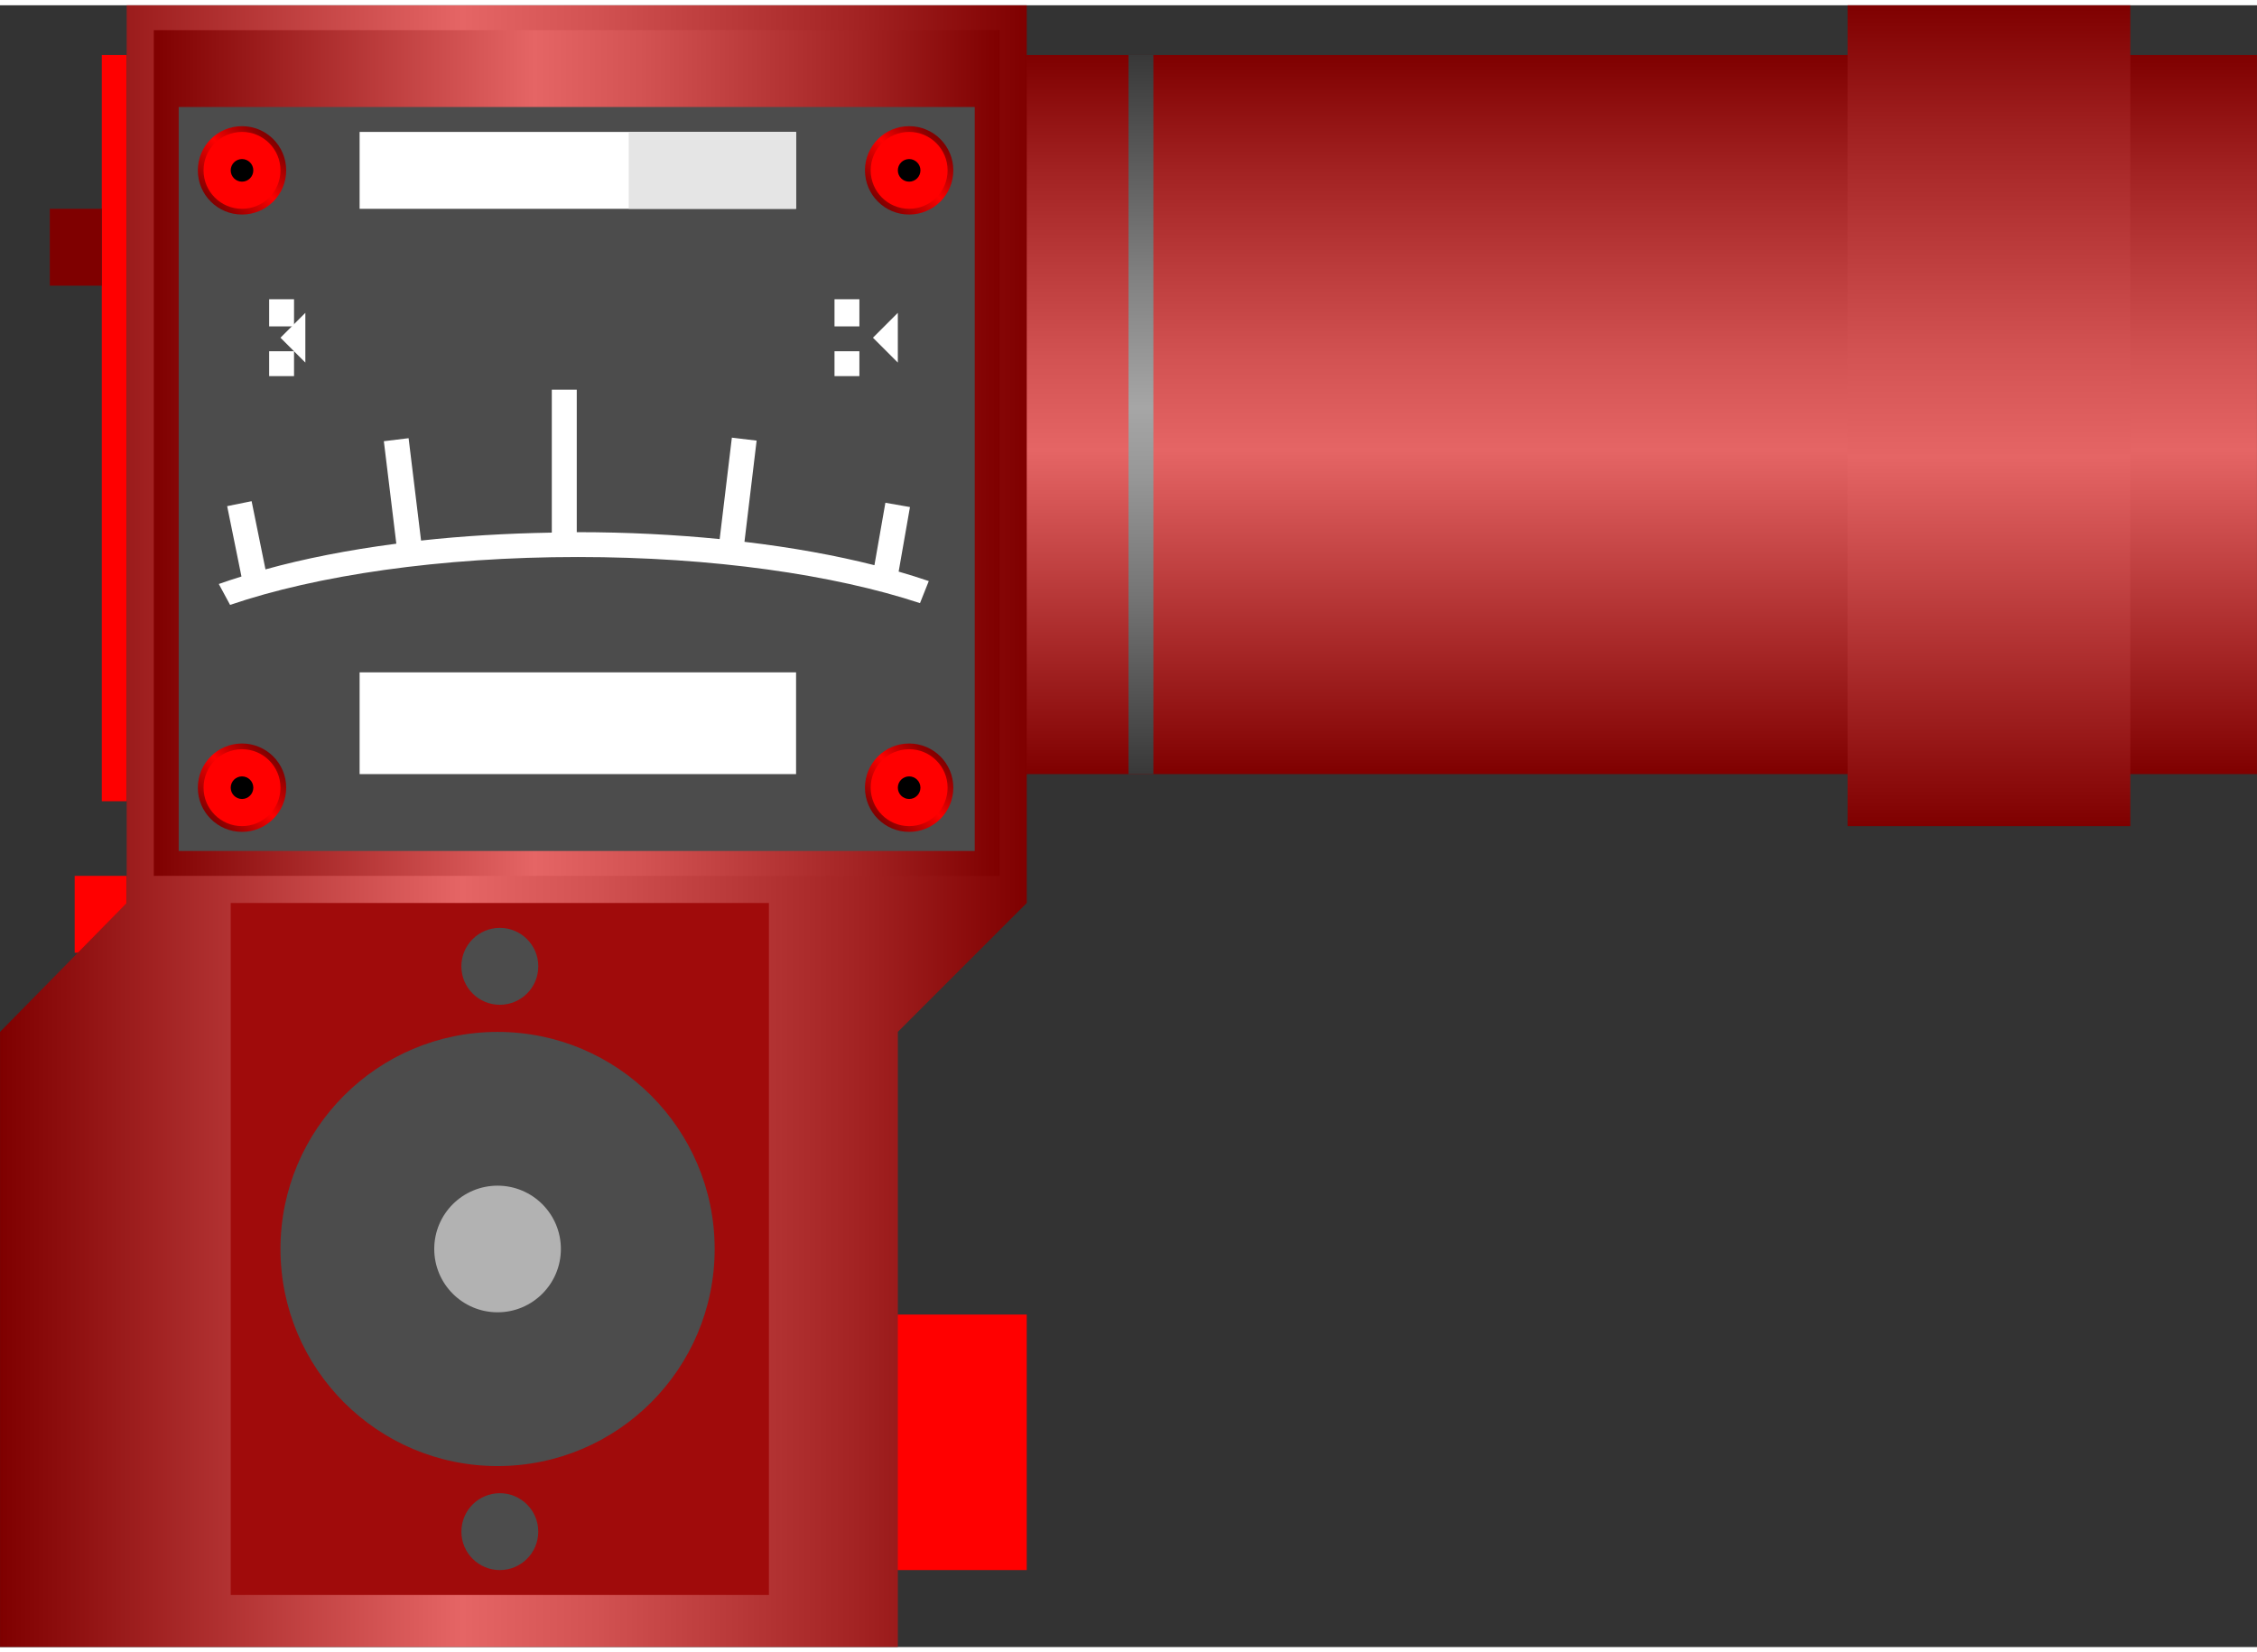 <!DOCTYPE svg PUBLIC "-//W3C//DTD SVG 1.1//EN" "http://www.w3.org/Graphics/SVG/1.1/DTD/svg11.dtd"><svg version="1.1" xmlns="http://www.w3.org/2000/svg" xmlns:xlink="http://www.w3.org/1999/xlink" width="112px" height="82px" viewBox="0 0 112.5 81.84" enable-background="new 0 0 112.5 81.84" xml:space="preserve">
<rect x="0" y="0" width="112.5" height="81.84" fill="#333333" stroke="none"/>
<g id="Group_Port">
	<linearGradient id="SVGID_1_" gradientUnits="userSpaceOnUse" x1="81.333" y1="38.325" x2="81.333" y2="2.481">
		<stop offset="0" style="stop-color:#7F0000" />
		<stop offset="0.45" style="stop-color:#E56565" />
		<stop offset="0.58" style="stop-color:#D25252" />
		<stop offset="0.84" style="stop-color:#A22222" />
		<stop offset="1" style="stop-color:#7F0000" />
	</linearGradient>
	<path fill="url(#SVGID_1_)" d="M50.169,2.48h62.329v35.845H50.169V2.48z" />
	<linearGradient id="SVGID_2_" gradientUnits="userSpaceOnUse" x1="99.141" y1="40.918" x2="99.141" y2="0">
		<stop offset="0" style="stop-color:#7F0000" />
		<stop offset="0.45" style="stop-color:#E56565" />
		<stop offset="0.58" style="stop-color:#D25252" />
		<stop offset="0.84" style="stop-color:#A22222" />
		<stop offset="1" style="stop-color:#7F0000" />
	</linearGradient>
	<path fill="url(#SVGID_2_)" d="M92.096,0h14.09v40.918h-14.09V0z" />
	<linearGradient id="SVGID_3_" gradientUnits="userSpaceOnUse" x1="56.871" y1="38.325" x2="56.871" y2="2.481">
		<stop offset="0" style="stop-color:#383838" />
		<stop offset="0.01" style="stop-color:#3B3B3B" />
		<stop offset="0.25" style="stop-color:#757575" />
		<stop offset="0.42" style="stop-color:#989898" />
		<stop offset="0.51" style="stop-color:#A6A6A6" />
		<stop offset="0.69" style="stop-color:#818181" />
		<stop offset="1" style="stop-color:#383838" />
	</linearGradient>
	<path fill="url(#SVGID_3_)" d="M56.25,2.48h1.24v35.845h-1.24V2.48z" />
</g>
<g id="Group_Body">
	<path fill="#FF0000" d="M43.114,65.266h8.063v12.737h-8.063V65.266z" />
	<path fill="#FF0000" d="M3.722,43.397h2.593v3.833H3.722V43.397z" />
	<path fill="#FF0000" d="M6.315,2.48h-1.24v37.197h1.24V2.48z" />
	<linearGradient id="SVGID_4_" gradientUnits="userSpaceOnUse" x1="0.002" y1="40.918" x2="51.178" y2="40.918">
		<stop offset="0" style="stop-color:#7F0000" />
		<stop offset="0.45" style="stop-color:#E56565" />
		<stop offset="0.58" style="stop-color:#D25252" />
		<stop offset="0.84" style="stop-color:#A22222" />
		<stop offset="1" style="stop-color:#7F0000" />
	</linearGradient>
	<path fill="url(#SVGID_4_)" d="M0.002,81.836v-30.66l6.313-6.426V0h44.863v44.75l-6.425,6.426v30.66H0.002z" />
	<path fill="#7F0000" d="M2.482,10.146h2.592v3.832H2.482V10.146z" />
	<path fill="#A00B0B" d="M11.5,44.75h26.827v34.493H11.5V44.75z" />
	<linearGradient id="SVGID_5_" gradientUnits="userSpaceOnUse" x1="7.668" y1="22.319" x2="49.825" y2="22.319">
		<stop offset="0" style="stop-color:#7F0000" />
		<stop offset="0.45" style="stop-color:#E56565" />
		<stop offset="0.58" style="stop-color:#D25252" />
		<stop offset="0.84" style="stop-color:#A22222" />
		<stop offset="1" style="stop-color:#7F0000" />
	</linearGradient>
	<path fill="url(#SVGID_5_)" d="M7.667,1.24h42.157v42.157H7.667V1.24" />
</g>
<g id="Group_1">
	<circle fill="#4C4C4C" cx="24.801" cy="61.997" r="10.821" />
	<circle fill="#B2B2B2" cx="24.801" cy="61.997" r="3.156" />
	<circle fill="#4C4C4C" cx="24.914" cy="47.907" r="1.917" />
	<circle fill="#4C4C4C" cx="24.914" cy="76.087" r="1.916" />
</g>
<g id="Group_MeterBody">
	<path fill="#4C4C4C" d="M8.907,5.072h39.678v37.086H8.907V5.072z" />
</g>
<g id="Group_Bolt">
	<linearGradient id="SVGID_6_" gradientUnits="userSpaceOnUse" x1="10.507" y1="40.56" x2="13.621" y2="37.446">
		<stop offset="0" style="stop-color:#7F0000" />
		<stop offset="0.52" style="stop-color:#FF0000" />
		<stop offset="0.72" style="stop-color:#C30000" />
		<stop offset="0.91" style="stop-color:#920000" />
		<stop offset="1" style="stop-color:#7F0000" />
	</linearGradient>
	<circle fill="url(#SVGID_6_)" cx="12.063" cy="39.002" r="2.202" />
	<linearGradient id="SVGID_7_" gradientUnits="userSpaceOnUse" x1="10.507" y1="9.787" x2="13.621" y2="6.673">
		<stop offset="0" style="stop-color:#7F0000" />
		<stop offset="0.52" style="stop-color:#FF0000" />
		<stop offset="0.72" style="stop-color:#C30000" />
		<stop offset="0.91" style="stop-color:#920000" />
		<stop offset="1" style="stop-color:#7F0000" />
	</linearGradient>
	<circle fill="url(#SVGID_7_)" cx="12.063" cy="8.229" r="2.202" />
	<linearGradient id="SVGID_8_" gradientUnits="userSpaceOnUse" x1="43.76" y1="9.787" x2="46.874" y2="6.673">
		<stop offset="0" style="stop-color:#7F0000" />
		<stop offset="0.52" style="stop-color:#FF0000" />
		<stop offset="0.72" style="stop-color:#C30000" />
		<stop offset="0.91" style="stop-color:#920000" />
		<stop offset="1" style="stop-color:#7F0000" />
	</linearGradient>
	<circle fill="url(#SVGID_8_)" cx="45.316" cy="8.229" r="2.202" />
	<linearGradient id="SVGID_9_" gradientUnits="userSpaceOnUse" x1="43.76" y1="40.56" x2="46.874" y2="37.446">
		<stop offset="0" style="stop-color:#7F0000" />
		<stop offset="0.52" style="stop-color:#FF0000" />
		<stop offset="0.72" style="stop-color:#C30000" />
		<stop offset="0.91" style="stop-color:#920000" />
		<stop offset="1" style="stop-color:#7F0000" />
	</linearGradient>
	<circle fill="url(#SVGID_9_)" cx="45.316" cy="39.002" r="2.202" />
	<circle fill="#FF0000" cx="12.063" cy="8.229" r="1.917" />
	<circle fill="#FF0000" cx="45.316" cy="8.229" r="1.917" />
	<circle fill="#FF0000" cx="12.063" cy="39.001" r="1.917" />
	<circle fill="#FF0000" cx="45.316" cy="39.001" r="1.917" />
	<circle cx="12.063" cy="8.229" r="0.563" />
	<circle cx="45.316" cy="8.229" r="0.563" />
	<circle cx="12.063" cy="39.002" r="0.563" />
	<circle cx="45.316" cy="39.002" r="0.563" />
</g>
<g id="Group_Reading">
	<path fill="#FFFFFF" d="M17.925,33.253H39.68v5.072H17.925V33.253z" />
	<path fill="#FFFFFF" d="M17.925,6.313H39.68v3.833H17.925V6.313z" />
	<path fill="#FFFFFF" d="M44.752,17.811l-1.24-1.24l1.24-1.24V17.811z" />
	<path fill="#FFFFFF" d="M41.596,14.654h1.24v1.353h-1.24V14.654z" />
	<path fill="#FFFFFF" d="M41.596,17.246h1.24v1.24h-1.24V17.246z" />
	<path fill="#FFFFFF" d="M13.416,14.654h1.24v1.353h-1.24V14.654z" />
	<path fill="#FFFFFF" d="M13.416,17.246h1.24v1.24h-1.24V17.246z" />
	<path fill="#FFFFFF" d="M15.22,17.811l-1.24-1.24l1.24-1.24V17.811z" />
	<path fill="#E5E5E5" d="M31.339,6.313h8.341v3.833h-8.341V6.313z" />
	<path fill="#FFFFFF" d="M44.793,28.231l0.564-3.218l-1.225-0.214l-0.546,3.112c-1.931-0.489-4.11-0.884-6.478-1.165l0.606-5.045   l-1.234-0.148l-0.608,5.056c-2.233-0.22-4.604-0.344-7.071-0.344c-0.018,0-0.035,0.001-0.052,0.001v-7.103h-1.244v7.124   c-2.271,0.039-4.463,0.169-6.517,0.396l-0.621-5.103l-1.234,0.15l0.622,5.109c-2.405,0.314-4.602,0.748-6.522,1.28l-0.691-3.399   l-1.219,0.248l0.713,3.507c-0.383,0.123-0.775,0.243-1.13,0.373l0.563,1.042c4.293-1.466,10.465-2.387,17.333-2.387   c6.725,0,12.774,0.886,17.055,2.299l0.438-1.1C45.82,28.538,45.313,28.383,44.793,28.231z" />
</g>
</svg>